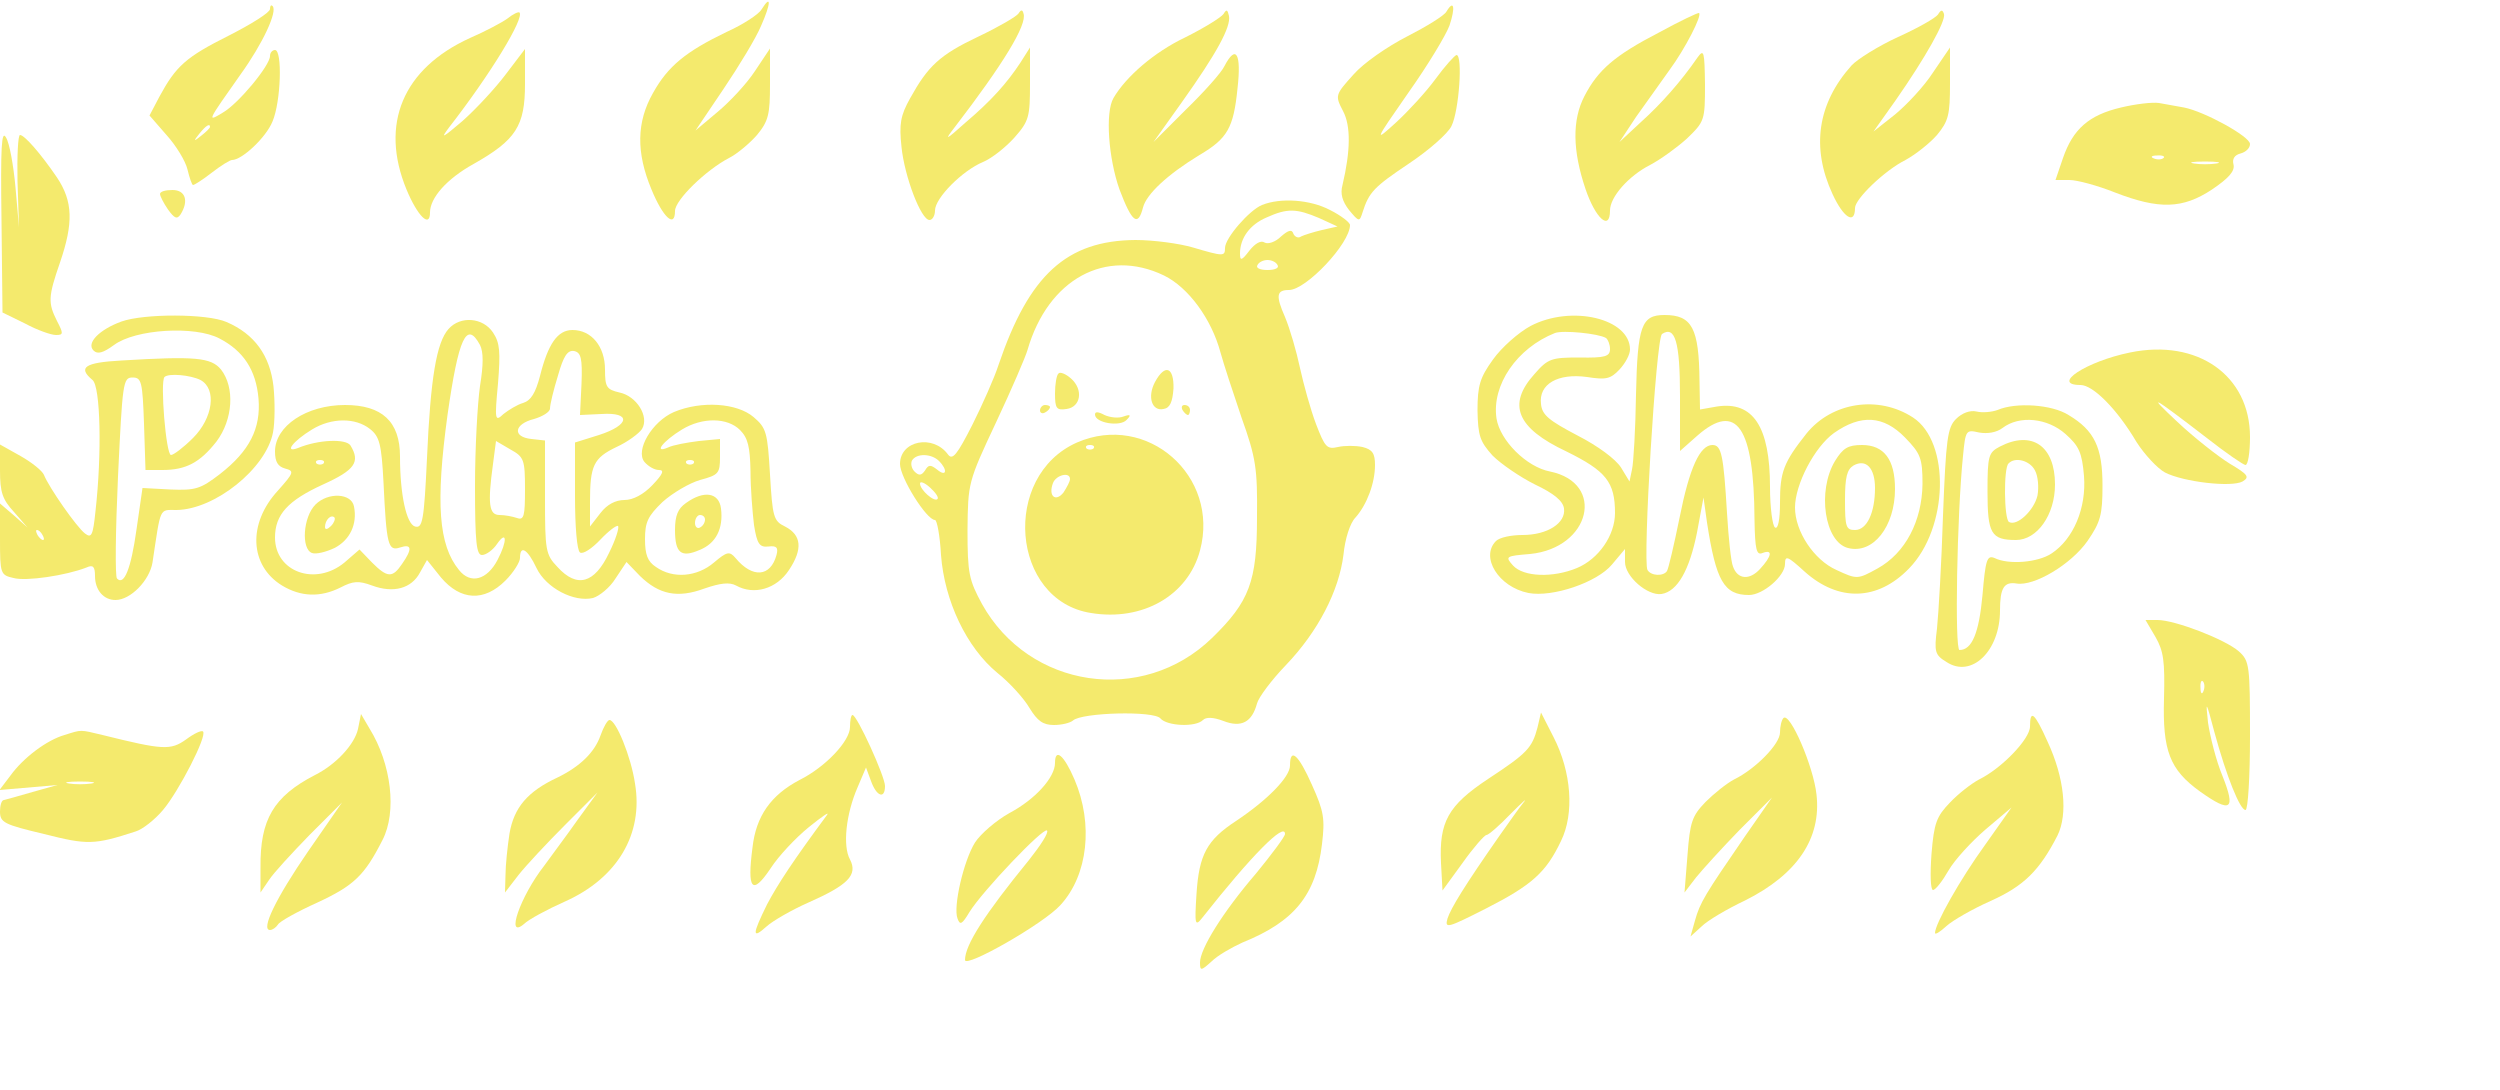  <svg  version="1.0" xmlns="http://www.w3.org/2000/svg"  width="500pt" height="218pt" viewBox="0 0 500 218"  preserveAspectRatio="xMidYMid meet">  <g transform="translate(0,218) scale(0.1,-0.1)" fill="#f4ea6d" stroke="none"> <path d="M1523 2161 c-6 -10 -37 -30 -70 -45 -81 -39 -117 -68 -147 -122 -33 -58 -34 -119 -3 -193 23 -56 47 -78 47 -43 0 22 62 82 108 106 16 8 41 29 56 46 23 28 26 41 26 102 l0 71 -30 -45 c-17 -26 -51 -62 -75 -82 l-44 -37 56 83 c31 46 65 102 75 126 20 45 21 65 1 33z"/> <path d="M540 2162 c0 -7 -37 -30 -82 -53 -86 -43 -106 -61 -139 -122 l-20 -38 34 -39 c19 -21 38 -52 42 -69 4 -17 9 -31 11 -31 3 0 20 11 38 25 18 14 36 25 40 25 20 0 68 45 81 77 17 40 20 143 5 143 -5 0 -10 -5 -10 -12 0 -19 -63 -95 -94 -113 -33 -20 -32 -19 35 76 44 61 75 127 64 137 -3 3 -5 0 -5 -6z m-120 -236 c0 -2 -8 -10 -17 -17 -16 -13 -17 -12 -4 4 13 16 21 21 21 13z"/> <path d="M2893 2157 c-4 -8 -40 -30 -79 -50 -39 -20 -87 -53 -107 -76 -37 -41 -37 -42 -21 -73 16 -30 15 -80 -1 -148 -5 -18 0 -33 13 -50 20 -24 21 -24 27 -5 13 41 23 51 93 98 39 26 78 60 85 75 15 30 23 142 10 142 -4 -1 -23 -22 -42 -48 -19 -26 -55 -65 -79 -87 -44 -40 -44 -39 25 60 39 55 75 115 82 134 12 36 9 53 -6 28z"/> <path d="M1015 2143 c-11 -8 -45 -26 -75 -39 -134 -61 -181 -172 -127 -303 22 -53 47 -78 47 -46 0 29 33 67 87 97 85 48 103 76 103 160 l0 70 -38 -50 c-21 -28 -60 -70 -87 -94 -40 -34 -45 -37 -27 -13 84 108 151 219 141 230 -2 2 -13 -3 -24 -12z"/> <path d="M2037 2153 c-4 -6 -40 -27 -80 -46 -78 -37 -101 -59 -137 -124 -19 -34 -22 -51 -17 -97 6 -59 39 -146 56 -146 6 0 11 9 11 19 0 25 55 80 96 97 17 7 45 29 63 49 29 33 31 41 31 108 l0 72 -19 -30 c-27 -41 -58 -76 -111 -121 -39 -35 -42 -36 -21 -9 96 125 146 206 138 228 -2 8 -5 8 -10 0z"/> <path d="M2447 2152 c-5 -7 -39 -28 -77 -47 -61 -29 -118 -78 -143 -121 -17 -29 -10 -121 12 -183 25 -66 37 -75 47 -36 7 27 49 66 113 105 56 33 68 54 76 133 8 70 -3 89 -26 45 -6 -13 -41 -52 -77 -87 l-65 -65 57 80 c69 97 98 150 94 172 -3 13 -5 14 -11 4z"/> <path d="M3318 2115 c-89 -46 -122 -75 -149 -127 -25 -48 -24 -109 2 -186 20 -59 49 -85 49 -43 0 27 37 69 80 91 21 11 54 35 74 53 35 34 36 36 36 108 -1 66 -2 72 -15 54 -33 -48 -73 -93 -113 -129 l-43 -40 33 50 c19 27 49 69 67 94 31 42 66 110 59 114 -2 1 -38 -16 -80 -39z"/> <path d="M3876 2151 c-5 -7 -40 -27 -80 -45 -39 -18 -81 -44 -93 -57 -68 -76 -81 -164 -38 -257 22 -48 45 -62 45 -28 0 18 59 75 101 96 20 11 48 33 63 50 23 28 26 40 26 103 l0 72 -34 -50 c-18 -28 -53 -65 -76 -84 l-43 -34 44 62 c60 86 101 159 97 173 -3 9 -6 9 -12 -1z"/> <path d="M4242 1965 c-64 -15 -96 -43 -116 -101 l-15 -44 28 0 c15 0 56 -11 91 -25 88 -34 135 -33 194 6 34 23 46 37 43 50 -3 11 2 19 14 22 11 3 19 11 19 19 0 15 -91 65 -132 73 -16 3 -38 7 -50 9 -13 2 -47 -2 -76 -9z m85 -101 c-3 -3 -12 -4 -19 -1 -8 3 -5 6 6 6 11 1 17 -2 13 -5z m106 -11 c-13 -2 -33 -2 -45 0 -13 2 -3 4 22 4 25 0 35 -2 23 -4z"/> <path d="M3 1740 l2 -185 45 -22 c24 -13 52 -23 62 -23 15 0 15 3 2 28 -18 36 -18 48 6 117 27 79 26 122 -6 170 -32 47 -65 85 -74 85 -4 0 -6 -42 -5 -92 l3 -93 -7 80 c-4 44 -12 89 -19 100 -9 16 -11 -18 -9 -165z"/> <path d="M320 1792 c0 -4 7 -18 16 -31 13 -18 18 -20 25 -10 17 27 10 49 -16 49 -14 0 -25 -3 -25 -8z"/> <path d="M2524 1770 c-25 -10 -74 -66 -74 -86 0 -17 -3 -17 -64 1 -27 8 -79 15 -115 15 -138 -1 -213 -70 -274 -250 -8 -25 -32 -79 -52 -119 -31 -61 -40 -72 -49 -60 -30 41 -96 28 -96 -19 0 -27 53 -112 70 -112 4 0 10 -32 12 -70 7 -92 51 -185 113 -236 24 -19 53 -51 64 -70 16 -26 27 -34 49 -34 15 0 32 4 38 9 17 16 163 20 175 4 13 -15 70 -18 85 -3 6 6 20 6 41 -2 36 -14 57 -2 67 35 3 12 29 47 58 77 64 67 106 148 115 221 3 31 13 63 24 74 23 26 39 69 39 105 0 23 -5 31 -25 36 -14 3 -36 3 -49 0 -22 -5 -26 -1 -44 46 -11 29 -25 80 -32 112 -7 33 -20 78 -30 102 -19 43 -17 54 8 54 34 0 122 93 122 130 0 5 -18 19 -40 30 -40 21 -99 25 -136 10z m114 -26 l37 -17 -31 -7 c-17 -4 -36 -10 -42 -13 -5 -4 -12 -1 -15 5 -3 10 -10 8 -25 -5 -11 -11 -26 -16 -33 -12 -7 5 -19 -2 -30 -16 -16 -21 -19 -21 -19 -6 0 31 20 58 53 72 42 19 60 18 105 -1z m-83 -94 c4 -6 -5 -10 -20 -10 -15 0 -24 4 -20 10 3 6 12 10 20 10 8 0 17 -4 20 -10z m-227 -21 c49 -24 95 -87 113 -154 6 -22 25 -80 42 -130 29 -81 32 -102 31 -200 0 -128 -15 -168 -90 -241 -139 -135 -366 -101 -460 68 -26 48 -29 61 -29 148 1 94 1 96 57 215 31 66 59 131 63 145 41 142 157 205 273 149z m-450 -371 c18 -18 15 -33 -4 -17 -13 10 -17 10 -24 -2 -7 -10 -12 -11 -21 -2 -6 6 -8 16 -5 22 9 15 39 14 54 -1z m-3 -76 c-6 -7 -35 18 -35 31 0 5 9 2 20 -8 11 -10 18 -20 15 -23z"/> <path d="M2117 1433 c-4 -3 -7 -22 -7 -40 0 -30 3 -34 23 -31 29 4 34 39 9 61 -10 9 -22 14 -25 10z"/> <path d="M2310 1416 c-16 -30 -6 -59 17 -54 13 2 18 14 20 41 1 43 -17 50 -37 13z"/> <path d="M2080 1359 c0 -5 5 -7 10 -4 6 3 10 8 10 11 0 2 -4 4 -10 4 -5 0 -10 -5 -10 -11z"/> <path d="M2365 1360 c3 -5 8 -10 11 -10 2 0 4 5 4 10 0 6 -5 10 -11 10 -5 0 -7 -4 -4 -10z"/> <path d="M2190 1351 c0 -17 50 -25 63 -11 10 10 8 12 -6 7 -10 -4 -27 -2 -38 3 -13 7 -19 7 -19 1z"/> <path d="M2154 1295 c-152 -67 -132 -316 28 -341 103 -17 194 35 218 125 40 149 -106 277 -246 216z m33 -12 c-4 -3 -10 -3 -14 0 -3 4 0 7 7 7 7 0 10 -3 7 -7z m-47 -61 c0 -5 -6 -16 -13 -27 -16 -20 -31 -7 -21 19 6 16 34 23 34 8z"/> <path d="M243 1537 c-44 -16 -71 -43 -56 -58 8 -8 19 -5 41 11 43 32 162 39 211 13 48 -25 73 -63 78 -120 5 -60 -18 -105 -77 -151 -39 -30 -49 -33 -99 -31 l-56 3 -12 -83 c-11 -79 -25 -113 -39 -98 -4 3 -3 95 2 204 9 188 10 198 29 198 18 0 20 -8 23 -92 l3 -93 34 0 c47 0 75 15 108 57 33 44 37 108 9 144 -20 24 -51 27 -199 18 -74 -4 -88 -14 -58 -39 16 -13 19 -147 6 -262 -5 -49 -8 -55 -21 -45 -17 13 -72 92 -82 117 -3 8 -24 25 -47 38 l-41 23 0 -52 c0 -44 5 -58 28 -83 l27 -31 -27 24 -28 24 0 -71 c0 -70 1 -72 27 -78 25 -7 105 5 146 21 13 6 17 2 17 -17 0 -28 17 -48 41 -48 30 0 68 39 74 75 17 113 13 105 48 105 77 1 179 83 193 155 4 21 4 62 1 92 -7 62 -38 105 -94 129 -39 17 -165 17 -210 1z m158 -117 c33 -18 25 -76 -15 -116 -19 -19 -39 -34 -44 -34 -10 0 -22 147 -13 156 8 8 52 4 72 -6z m-316 -310 c3 -5 4 -10 1 -10 -3 0 -8 5 -11 10 -3 6 -4 10 -1 10 3 0 8 -4 11 -10z"/> <path d="M3061 1528 c-24 -13 -58 -43 -75 -67 -26 -36 -31 -52 -31 -102 1 -51 5 -62 30 -90 17 -17 55 -43 85 -58 38 -18 56 -33 58 -48 4 -29 -33 -53 -83 -53 -23 0 -46 -5 -53 -12 -32 -32 5 -92 65 -104 48 -9 137 21 167 57 l26 31 0 -26 c0 -29 45 -68 73 -64 32 5 56 48 71 123 l13 70 7 -50 c18 -117 34 -145 84 -145 28 0 72 38 72 62 0 18 5 16 39 -15 68 -61 146 -59 209 6 79 81 83 253 8 302 -69 45 -162 31 -213 -32 -46 -58 -53 -77 -53 -138 0 -35 -4 -54 -10 -50 -5 3 -10 40 -10 81 0 121 -34 172 -106 161 l-34 -6 -1 57 c-1 106 -15 132 -70 132 -46 0 -54 -21 -57 -159 -1 -69 -5 -137 -8 -150 l-5 -24 -17 28 c-11 17 -46 43 -87 64 -57 30 -71 41 -73 63 -5 40 34 62 92 54 38 -6 47 -4 65 15 12 13 21 30 21 40 0 62 -117 90 -199 47z m151 -24 c4 -3 8 -13 8 -22 0 -15 -10 -18 -61 -17 -56 0 -63 -2 -90 -33 -55 -61 -36 -108 64 -155 79 -39 97 -61 97 -123 0 -45 -33 -92 -76 -110 -48 -20 -107 -18 -128 5 -16 18 -15 19 34 23 121 12 152 142 40 165 -47 9 -100 62 -107 106 -10 67 41 141 117 171 16 6 87 -1 102 -10z m148 -116 l0 -110 35 31 c78 68 113 18 114 -168 1 -61 4 -72 16 -67 21 8 19 -6 -5 -32 -21 -23 -45 -21 -54 5 -4 9 -9 57 -12 107 -7 116 -11 136 -29 136 -25 0 -46 -45 -66 -146 -11 -54 -22 -101 -25 -106 -7 -11 -32 -10 -39 2 -10 16 17 464 29 472 26 17 36 -15 36 -124z m450 -83 c31 -32 35 -41 35 -93 -1 -74 -34 -138 -90 -169 -40 -22 -41 -22 -82 -3 -45 20 -83 77 -83 125 0 46 39 121 78 149 54 38 99 35 142 -9z"/> <path d="M3670 1258 c-36 -60 -21 -162 26 -174 50 -13 94 43 94 118 0 59 -22 88 -66 88 -28 0 -38 -6 -54 -32z m80 -54 c0 -49 -16 -84 -40 -84 -18 0 -20 6 -20 60 0 46 4 61 17 69 25 14 43 -5 43 -45z"/> <path d="M897 1522 c-24 -27 -36 -98 -43 -258 -6 -127 -9 -141 -24 -137 -17 5 -30 63 -30 140 0 70 -36 103 -110 103 -77 0 -140 -42 -140 -93 0 -21 6 -30 20 -34 19 -5 18 -8 -14 -44 -61 -66 -57 -150 8 -190 38 -23 77 -24 117 -4 25 13 36 14 63 4 43 -16 79 -6 96 26 l14 25 28 -35 c39 -46 86 -49 129 -6 16 16 29 37 29 45 0 27 15 18 33 -20 19 -40 75 -69 113 -60 13 4 34 21 45 39 l22 33 27 -28 c38 -37 75 -45 129 -25 32 11 50 13 63 6 36 -20 81 -7 106 31 28 42 25 70 -8 87 -23 11 -25 19 -30 104 -5 84 -7 93 -33 115 -33 28 -104 33 -159 10 -44 -19 -78 -77 -59 -100 8 -9 20 -16 29 -16 11 0 8 -8 -13 -30 -18 -19 -39 -30 -56 -30 -18 0 -35 -9 -48 -26 l-21 -27 0 49 c0 73 7 88 53 110 22 10 45 27 51 36 15 25 -11 66 -45 73 -26 6 -29 11 -29 46 0 46 -27 79 -65 79 -30 0 -49 -28 -65 -92 -9 -34 -18 -49 -34 -54 -11 -3 -29 -14 -39 -22 -17 -16 -18 -13 -11 61 5 63 4 81 -10 102 -20 30 -65 34 -89 7z m63 -32 c7 -14 7 -39 0 -82 -5 -35 -10 -125 -10 -200 0 -114 3 -138 14 -138 8 0 22 10 30 22 20 29 21 6 1 -32 -21 -40 -54 -49 -77 -20 -41 50 -47 134 -23 310 22 154 38 190 65 140z m203 -78 l-3 -62 43 2 c60 4 57 -22 -5 -42 l-48 -15 0 -107 c0 -62 4 -109 10 -113 6 -4 24 8 41 26 16 17 32 29 35 27 3 -3 -5 -28 -18 -54 -29 -61 -64 -71 -103 -28 -24 25 -25 33 -25 140 l0 113 -27 3 c-39 4 -35 30 5 40 17 5 32 14 32 21 0 8 7 37 16 66 11 39 19 51 32 49 14 -3 17 -14 15 -66z m-423 -90 c19 -15 23 -30 27 -107 6 -125 9 -138 33 -130 24 8 25 -3 4 -33 -19 -28 -29 -28 -60 3 l-25 26 -30 -26 c-58 -48 -139 -19 -139 50 0 46 26 74 96 106 64 29 75 45 55 78 -9 14 -64 12 -105 -5 -29 -11 -10 14 28 37 39 24 87 24 116 1z m740 -2 c16 -16 20 -34 21 -82 0 -35 4 -83 7 -108 6 -38 11 -45 29 -43 16 2 20 -2 16 -17 -12 -44 -48 -47 -82 -6 -12 14 -17 13 -43 -9 -34 -29 -82 -33 -116 -9 -17 11 -22 25 -22 56 0 34 6 46 35 74 20 18 54 38 75 44 37 10 40 13 40 46 l0 36 -42 -4 c-24 -3 -52 -8 -62 -13 -30 -13 -10 13 28 36 41 25 91 24 116 -1z m-430 -119 c0 -53 -2 -62 -16 -57 -9 3 -24 6 -35 6 -21 0 -24 22 -13 102 l6 46 29 -17 c27 -15 29 -20 29 -80z m-403 52 c-4 -3 -10 -3 -14 0 -3 4 0 7 7 7 7 0 10 -3 7 -7z m740 0 c-4 -3 -10 -3 -14 0 -3 4 0 7 7 7 7 0 10 -3 7 -7z"/> <path d="M631 1171 c-25 -25 -29 -89 -7 -97 8 -3 28 2 45 10 31 16 46 48 39 83 -5 27 -52 29 -77 4z m31 -43 c-7 -7 -12 -8 -12 -2 0 14 12 26 19 19 2 -3 -1 -11 -7 -17z"/> <path d="M1372 1174 c-16 -11 -22 -25 -22 -54 0 -46 12 -56 49 -40 33 13 48 43 43 83 -4 32 -34 37 -70 11z m38 -33 c0 -6 -4 -13 -10 -16 -5 -3 -10 1 -10 9 0 9 5 16 10 16 6 0 10 -4 10 -9z"/> <path d="M4260 1475 c-88 -18 -159 -65 -99 -65 25 0 73 -48 112 -114 16 -25 42 -53 57 -61 37 -19 133 -30 155 -18 15 9 11 14 -26 36 -24 15 -71 52 -104 83 -63 59 -53 54 60 -33 37 -29 72 -53 76 -53 5 0 9 25 9 56 0 123 -105 197 -240 169z"/> <path d="M3995 1360 c-11 -4 -30 -6 -42 -3 -13 3 -29 -3 -41 -15 -17 -17 -20 -39 -26 -193 -3 -96 -9 -197 -12 -226 -6 -47 -4 -53 19 -67 50 -33 107 22 107 103 0 45 8 58 33 54 35 -6 109 38 142 85 26 38 30 52 30 111 0 76 -16 110 -68 141 -33 21 -105 26 -142 10z m136 -48 c27 -24 33 -37 37 -84 5 -64 -21 -126 -65 -155 -27 -18 -86 -23 -114 -9 -15 6 -18 -3 -24 -74 -7 -76 -21 -110 -46 -110 -10 0 -5 272 7 388 5 52 6 53 32 47 17 -3 35 0 47 9 34 26 90 20 126 -12z"/> <path d="M4000 1287 c-23 -12 -25 -18 -25 -90 0 -84 7 -97 57 -97 42 0 78 50 78 111 0 77 -46 109 -110 76z m70 -48 c6 -11 8 -33 5 -50 -7 -30 -41 -62 -57 -53 -10 6 -11 108 -1 117 13 14 43 6 53 -14z"/> <path d="M4311 906 c16 -28 19 -48 17 -123 -3 -104 11 -142 72 -186 62 -44 72 -37 45 31 -13 31 -25 80 -29 107 -5 46 -4 44 13 -20 24 -88 51 -155 62 -155 5 0 9 67 9 148 0 141 -1 150 -22 169 -27 24 -128 63 -163 63 l-24 0 20 -34z m96 -108 c-3 -8 -6 -5 -6 6 -1 11 2 17 5 13 3 -3 4 -12 1 -19z"/> <path d="M716 722 c-7 -31 -44 -71 -86 -92 -83 -43 -110 -89 -109 -185 l0 -50 17 25 c9 14 46 54 81 90 l65 65 -68 -98 c-64 -93 -95 -157 -76 -157 5 0 12 5 16 11 3 6 39 26 79 44 73 34 94 54 130 125 29 56 18 152 -26 223 l-17 29 -6 -30z"/> <path d="M1700 726 c0 -28 -49 -80 -101 -106 -57 -30 -87 -72 -94 -135 -11 -84 -1 -97 36 -42 16 25 51 62 77 83 26 21 42 32 36 24 -66 -89 -99 -139 -120 -179 -30 -61 -30 -70 -1 -44 12 11 50 33 84 48 79 35 99 55 83 86 -15 27 -8 91 15 144 l17 40 10 -27 c11 -31 28 -37 28 -10 0 19 -56 142 -65 142 -3 0 -5 -11 -5 -24z"/> <path d="M3075 725 c-11 -41 -20 -51 -99 -103 -80 -53 -98 -86 -94 -168 l3 -55 40 55 c22 31 44 56 48 56 4 0 26 19 49 43 23 23 34 33 25 22 -9 -11 -30 -41 -47 -65 -72 -103 -98 -146 -105 -167 -6 -21 0 -19 77 20 92 47 120 72 150 135 27 55 21 138 -15 208 l-25 49 -7 -30z"/> <path d="M3567 744 c-4 -4 -7 -17 -7 -29 0 -23 -49 -73 -92 -94 -15 -8 -40 -28 -57 -45 -27 -28 -31 -40 -36 -106 l-6 -75 23 30 c13 16 52 59 87 95 l65 65 -55 -79 c-79 -115 -89 -131 -99 -167 l-9 -32 22 20 c12 12 51 35 87 52 104 52 153 124 143 212 -6 56 -53 165 -66 153z"/> <path d="M4060 727 c0 -25 -57 -84 -102 -106 -15 -8 -41 -28 -58 -46 -27 -28 -32 -41 -37 -103 -3 -40 -2 -72 3 -72 5 0 19 18 31 39 12 21 46 58 74 82 l52 44 -53 -75 c-50 -69 -100 -158 -100 -176 0 -4 10 2 23 14 12 11 52 34 88 50 67 30 98 61 134 131 21 43 14 115 -20 188 -26 58 -35 65 -35 30z"/> <path d="M1201 709 c-12 -34 -41 -62 -86 -84 -60 -28 -87 -60 -96 -112 -4 -26 -8 -64 -8 -83 l-1 -35 27 35 c15 19 57 64 93 100 l65 65 -40 -55 c-21 -30 -52 -71 -67 -92 -47 -60 -78 -148 -40 -116 9 9 46 29 82 45 105 47 157 135 140 236 -8 54 -38 127 -51 127 -4 0 -12 -14 -18 -31z"/> <path d="M129 710 c-35 -10 -82 -45 -108 -81 l-22 -29 58 5 58 5 -50 -14 c-27 -8 -53 -15 -57 -16 -5 0 -8 -11 -8 -23 0 -22 8 -26 88 -45 87 -22 100 -22 183 5 14 4 39 24 55 43 32 38 89 149 80 157 -3 3 -18 -4 -34 -16 -31 -22 -46 -21 -167 9 -46 11 -41 11 -76 0z m54 -97 c-13 -2 -33 -2 -45 0 -13 2 -3 4 22 4 25 0 35 -2 23 -4z"/> <path d="M2110 654 c0 -29 -40 -73 -91 -100 -27 -15 -58 -42 -69 -59 -23 -37 -44 -129 -35 -152 5 -14 9 -12 24 13 26 42 148 170 155 163 4 -4 -13 -30 -36 -59 -89 -109 -128 -170 -128 -200 0 -17 158 73 191 110 55 60 66 162 28 251 -21 49 -39 64 -39 33z"/> <path d="M2580 649 c0 -23 -45 -69 -108 -111 -58 -38 -74 -67 -79 -146 -4 -62 -3 -66 12 -47 97 123 165 192 165 167 0 -5 -26 -40 -58 -79 -67 -78 -112 -151 -112 -178 0 -17 2 -17 23 2 12 12 40 28 62 38 104 42 147 95 159 197 6 50 4 65 -20 118 -27 61 -44 76 -44 39z"/> </g> </svg> 